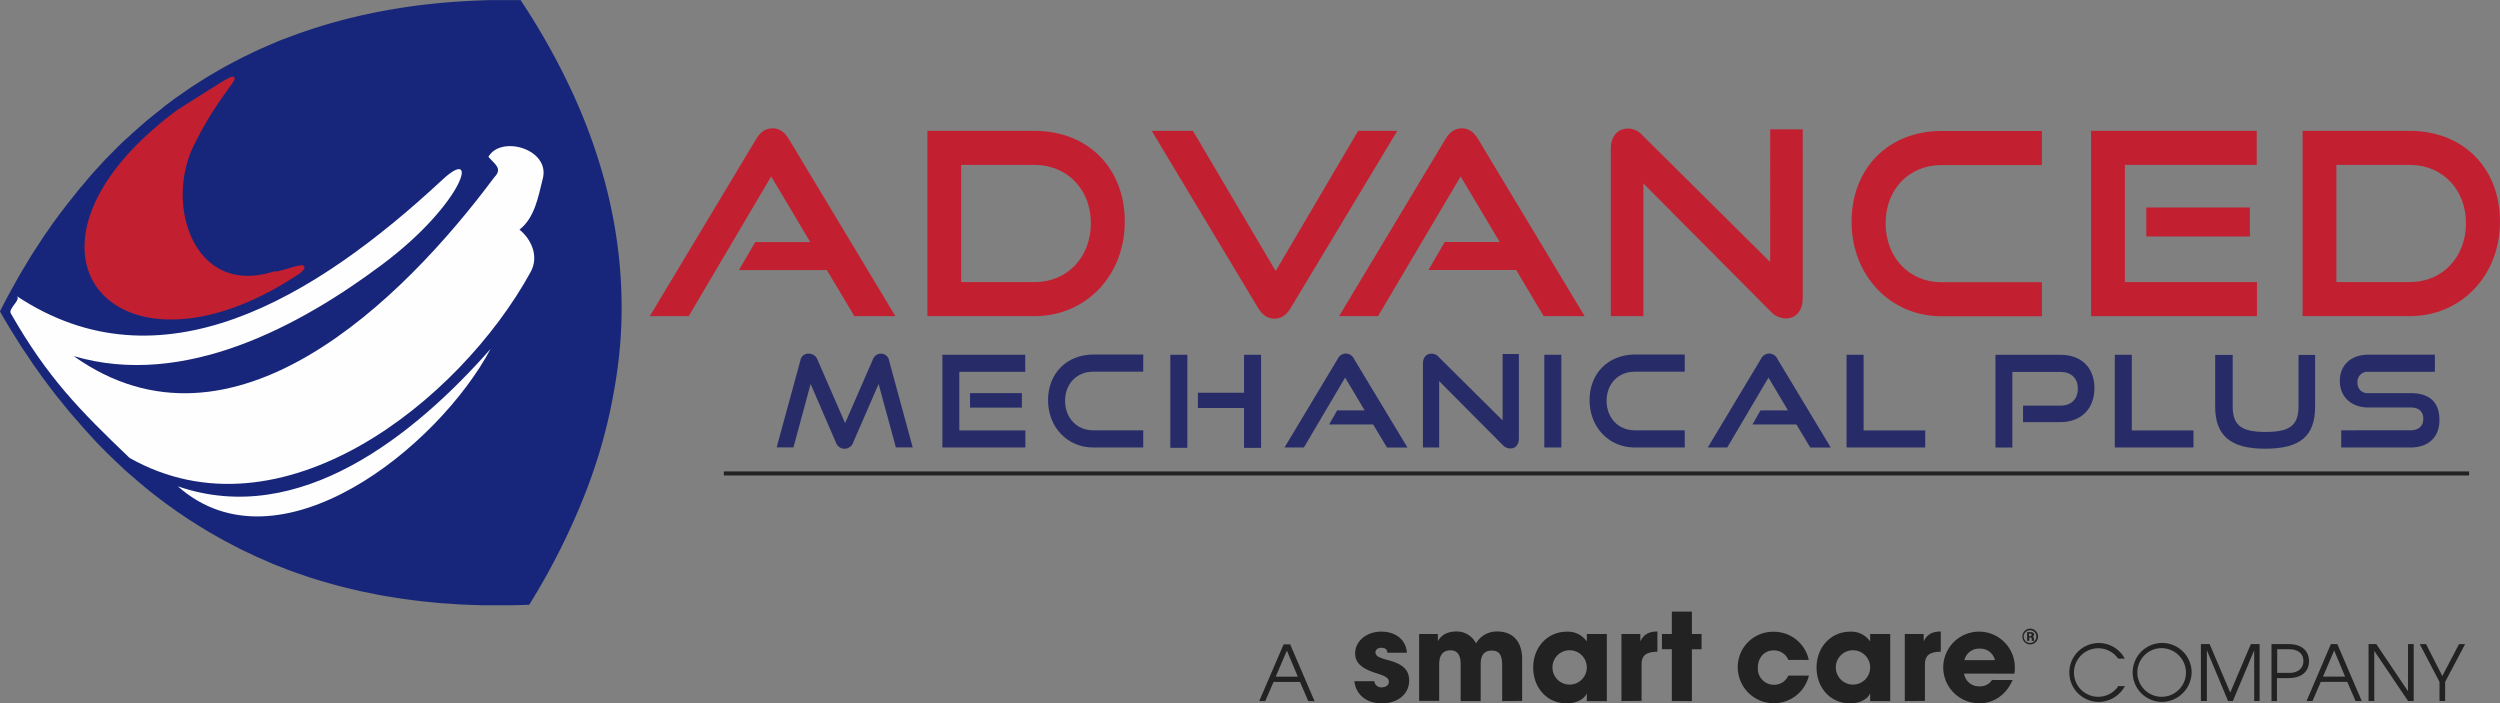 <?xml version="1.0" ?>
<svg xmlns="http://www.w3.org/2000/svg" id="Layer_1" data-name="Layer 1" viewBox="0 0 727.69 204.74">
	<rect x="0" y="0" width="727.69" height="204.74" fill="#808080" stroke="none"/>
	<defs>
		<style>.cls-1{fill:#232222;}.cls-2{fill:#c22031;}.cls-3{fill:#272c68;}.cls-4{fill:#212222;}.cls-5{fill:#17267a;}.cls-6{fill:#fefeff;}</style>
	</defs>
	<path class="cls-1" d="M763.14,591.7a2.3,2.3,0,0,1,2.25-2.27,2.28,2.28,0,0,1,2.31,2.3,2.3,2.3,0,0,1-2.29,2.29A2.26,2.26,0,0,1,763.14,591.7Zm4.06.07a1.79,1.79,0,0,0-1.77-1.86,1.84,1.84,0,1,0,1.77,1.86ZM765.86,593a.76.76,0,0,1,0-.27l0-.32a.4.4,0,0,0-.44-.41h-.27v1h-.63v-2.55h1.09c.54,0,.93.25.93.73a.64.64,0,0,1-.41.61c.25.09.36.27.38.73a1.31,1.31,0,0,0,.07.48h-.66Zm-.45-1.41c.25,0,.41-.11.41-.39s-.14-.31-.39-.31h-.36v.72h.34Z" transform="translate(-174.47 -406.45)"/>
	<path class="cls-1" d="M555.27,610.51l-2.4-5.57h-7.7l-2.41,5.57H541L548.1,594H550l7.11,16.56Zm-6.22-14.7-3.25,7.61h6.43Z" transform="translate(-174.47 -406.45)"/>
	<path class="cls-1" d="M578.3,596.47c0-1.13-.84-1.47-1.79-1.47s-1.68.56-1.68,1.29c0,1.07.95,1.59,3.65,2.3,4.66,1.22,6.16,3.08,6.16,5.95,0,4.08-3.52,6.65-7.95,6.65s-7.54-2.5-8-6.47h5.81a2,2,0,0,0,2.23,1.79c1,0,2-.59,2-1.52,0-1.09-.66-1.66-3.59-2.57-4.92-1.52-6.22-3.45-6.22-5.74,0-3.89,3.64-6.38,7.56-6.38,4.23,0,7.23,2.31,7.5,6.15H578.3Z" transform="translate(-174.47 -406.45)"/>
	<path class="cls-1" d="M611.71,610.51V600c0-3.07-1-4.18-3-4.18-2.23,0-3.25,1.34-3.25,3.91v10.81h-5.83V599.74c0-2.54-.91-4-2.93-4-2.3,0-3.32,1.48-3.32,4.18v10.54h-5.84V591H593V593h.07c1-1.84,2.89-2.74,5.38-2.74a6.18,6.18,0,0,1,5.64,3.47,7,7,0,0,1,6.2-3.47c4.36,0,7.24,2.68,7.24,8.13v12.08Z" transform="translate(-174.47 -406.45)"/>
	<path class="cls-1" d="M636.35,610.51V608.4h-.07c-.84,1.72-3.18,2.79-5.75,2.79-5.76,0-9.78-4.54-9.78-10.45s4.17-10.42,9.78-10.42a6.66,6.66,0,0,1,5.75,2.75h.07V591h5.83v19.53h-5.83Zm0-9.79a5,5,0,0,0-5-5,5,5,0,1,0,5,5Z" transform="translate(-174.47 -406.45)"/>
	<path class="cls-1" d="M646.43,610.51V591h5.5V593H652c1-2.06,2.63-2.74,4.9-2.74v5.88c-3.47,0-4.61,1.34-4.61,3.56v10.77Z" transform="translate(-174.47 -406.45)"/>
	<path class="cls-1" d="M661.1,610.51v-15.1h-2.88V591h2.88v-6.52h5.84V591h2.81v4.43h-2.81v15.1Z" transform="translate(-174.47 -406.45)"/>
	<path class="cls-1" d="M695,598.52a4.48,4.48,0,0,0-4.36-2.75c-2.68,0-4.5,2.22-4.5,5a4.67,4.67,0,0,0,4.66,5A4.44,4.44,0,0,0,695,603.1h6a10.5,10.5,0,0,1-20.71-2.38,10.26,10.26,0,0,1,10.24-10.38,10.38,10.38,0,0,1,10.43,8.2H695Z" transform="translate(-174.47 -406.45)"/>
	<path class="cls-1" d="M718.83,610.51V608.4h-.07c-.84,1.72-3.18,2.79-5.74,2.79-5.77,0-9.79-4.54-9.79-10.45s4.18-10.42,9.79-10.42a6.64,6.64,0,0,1,5.74,2.75h.07V591h5.84v19.53h-5.84Zm0-9.79a5,5,0,0,0-5-5,5,5,0,1,0,5,5Z" transform="translate(-174.47 -406.45)"/>
	<path class="cls-1" d="M728.91,610.51V591h5.5V593h.07c1-2.06,2.63-2.74,4.9-2.74v5.88c-3.47,0-4.61,1.34-4.61,3.56v10.77Z" transform="translate(-174.47 -406.45)"/>
	<path class="cls-1" d="M746.15,602.51a4.38,4.38,0,0,0,4.59,3.71,4.08,4.08,0,0,0,3.56-1.84h6c-1.86,4.27-5.43,6.76-9.54,6.76A10.42,10.42,0,1,1,760.94,601a8.48,8.48,0,0,1-.14,1.54Zm9-3.92a4.38,4.38,0,0,0-4.47-3.34,4.34,4.34,0,0,0-4.41,3.34Z" transform="translate(-174.47 -406.45)"/>
	<path class="cls-1" d="M793,606.13a8.78,8.78,0,0,1-7.63,4.63,8.57,8.57,0,1,1,7.56-12.61H791a7,7,0,0,0-5.75-3,7.06,7.06,0,1,0,5.82,11H793Z" transform="translate(-174.47 -406.45)"/>
	<path class="cls-1" d="M803.63,610.76a8.58,8.58,0,1,1,8.77-8.56A8.74,8.74,0,0,1,803.63,610.76Zm0-15.65a7.08,7.08,0,1,0,7.13,7.11A7.16,7.16,0,0,0,803.61,595.11Z" transform="translate(-174.47 -406.45)"/>
	<path class="cls-1" d="M830.61,610.49V595.72h0l-6.2,14.77H823l-6.16-14.77h0v14.77H815.1V593.93h2.54l6,14.1,6-14.1h2.55v16.56Z" transform="translate(-174.47 -406.45)"/>
	<path class="cls-1" d="M835.65,610.49V593.93h5c4.57,0,5.93,2.7,5.93,5s-1.43,4.9-6,4.9h-3.34v6.68h-1.66Zm5.36-8.18c2.32,0,3.93-1.39,3.93-3.45,0-1.66-1-3.45-4.29-3.45h-3.34v6.9Z" transform="translate(-174.47 -406.45)"/>
	<path class="cls-1" d="M860.11,610.49l-2.41-5.57H850l-2.41,5.57h-1.73l7.07-16.56h1.88l7.11,16.56Zm-6.22-14.7-3.25,7.61h6.43Z" transform="translate(-174.47 -406.45)"/>
	<path class="cls-1" d="M875.4,610.49l-9.84-14.58h0v14.58h-1.66V593.93h2.25l9.24,13.74h0V593.93h1.65v16.56Z" transform="translate(-174.47 -406.45)"/>
	<path class="cls-1" d="M884.55,610.49v-5.55l-5.75-11h1.84l4.73,9.29,4.86-9.29H892l-5.81,11v5.55Z" transform="translate(-174.47 -406.45)"/>
	<path class="cls-2" d="M399.35,443.8c-2,0-3.51,1-4.8,3.16l-30.94,51.51h11.33l24-40.66,11.37,19.09h-16l-4.75,8.15h25.59l8,13.42H435.1l-31-51.51C402.77,444.78,401.31,443.8,399.35,443.8Z" transform="translate(-174.47 -406.45)"/>
	<path class="cls-2" d="M475.59,444.54H444.41v53.93h31.18c15,0,26.28-11.83,26.28-27.51S491.06,444.54,475.59,444.54ZM492,471.4c0,9.94-6.89,17.16-16.37,17.16H454.24V454.45h21.35C485.07,454.45,492,461.58,492,471.4Z" transform="translate(-174.47 -406.45)"/>
	<path class="cls-2" d="M569.79,444.54l-24,40.8-24-40.66-.08-.14H509.71l30.94,51.52c1.29,2.15,2.82,3.15,4.8,3.15s3.48-1.06,4.73-3.15l31-51.52Z" transform="translate(-174.47 -406.45)"/>
	<path class="cls-2" d="M600,443.8c-2,0-3.52,1-4.81,3.16l-30.94,51.51h11.33l24.05-40.66L611,476.9H595l-4.74,8.15H615.8l8,13.42h11.92l-31-51.51C603.4,444.78,601.94,443.8,600,443.8Z" transform="translate(-174.47 -406.45)"/>
	<path class="cls-2" d="M689.72,482.72l-37.14-36.85a5.61,5.61,0,0,0-4.17-2c-3.12,0-5.07,2.25-5.07,5.87v48.72h9.48V459.86l37,37.21a6.19,6.19,0,0,0,4.46,2.07c3,0,4.92-2.31,4.92-5.88V444.1h-9.47Z" transform="translate(-174.47 -406.45)"/>
	<path class="cls-2" d="M713.42,471c0,15.68,11.27,27.51,26.2,27.51h29.21v-9.91H739.62c-9.44,0-16.29-7.22-16.29-17.16s6.85-16.95,16.29-16.95h29.21v-9.91H739.62C724.2,444.54,713.42,455.4,713.42,471Z" transform="translate(-174.47 -406.45)"/>
	<rect class="cls-2" x="624.73" y="60.39" width="30.16" height="8.44"/>
	<polygon class="cls-2" points="618.5 48 656.88 48 656.88 38.09 608.66 38.09 608.66 92.02 656.95 92.02 656.95 82.11 618.5 82.11 618.5 48"/>
	<path class="cls-2" d="M875.89,444.54H844.7v53.93h31.19c15,0,26.27-11.83,26.27-27.51S891.36,444.54,875.89,444.54Zm16.36,26.86c0,9.94-6.88,17.16-16.36,17.16H854.54V454.45h21.35C885.37,454.45,892.25,461.58,892.25,471.4Z" transform="translate(-174.47 -406.45)"/>
	<path class="cls-3" d="M430.92,509.39a2.5,2.5,0,0,0-2.37,1.67l-8.09,18.55-8.08-18.55a2.68,2.68,0,0,0-2.49-1.67,2.34,2.34,0,0,0-2.45,2l-6.86,25.1-.05.19h4.89l5-18.46,7.35,17a2.67,2.67,0,0,0,2.53,1.85,2.63,2.63,0,0,0,2.52-1.85l7.39-17,5,18.35,0,.11h4.93l-6.88-25.29A2.38,2.38,0,0,0,430.92,509.39Z" transform="translate(-174.47 -406.45)"/>
	<rect class="cls-3" x="282.35" y="114.43" width="15.09" height="4.22"/>
	<polygon class="cls-3" points="279.23 108.23 298.42 108.23 298.42 103.27 274.31 103.27 274.31 130.25 298.46 130.25 298.46 125.29 279.23 125.29 279.23 108.23"/>
	<path class="cls-3" d="M479.53,522.94c0,7.84,5.63,13.76,13.1,13.76h14.61v-5H492.63c-4.72,0-8.14-3.61-8.14-8.58s3.42-8.48,8.14-8.48h14.61v-5H492.63C484.92,509.72,479.53,515.16,479.53,522.94Z" transform="translate(-174.47 -406.45)"/>
	<polygon class="cls-3" points="362.11 114.32 348.68 114.32 348.68 118.76 362.11 118.76 362.11 130.36 367.07 130.36 367.07 103.27 362.11 103.27 362.11 114.32"/>
	<rect class="cls-3" x="340.65" y="103.27" width="4.96" height="27.08"/>
	<path class="cls-3" d="M566.23,509.36a2.72,2.72,0,0,0-2.4,1.57L548.36,536.7H554l12-20.34,5.69,9.55h-8L561.35,530h12.8l4,6.65,0,.07h6L568.6,510.93A2.65,2.65,0,0,0,566.23,509.36Z" transform="translate(-174.47 -406.45)"/>
	<path class="cls-3" d="M611.84,528.82l-18.57-18.43a2.83,2.83,0,0,0-2.09-1c-1.56,0-2.53,1.13-2.53,2.94V536.7h4.73V517.39l18.5,18.6a3.1,3.1,0,0,0,2.24,1c1.49,0,2.46-1.15,2.46-2.94V509.5h-4.74Z" transform="translate(-174.47 -406.45)"/>
	<rect class="cls-3" x="449.51" y="103.27" width="4.96" height="26.98"/>
	<path class="cls-3" d="M637.15,522.94c0,7.84,5.64,13.76,13.11,13.76h14.6v-5h-14.6c-4.72,0-8.15-3.61-8.15-8.58s3.43-8.48,8.15-8.48h14.6v-5h-14.6C642.54,509.72,637.15,515.16,637.15,522.94Z" transform="translate(-174.47 -406.45)"/>
	<path class="cls-3" d="M689.44,509.36a2.72,2.72,0,0,0-2.4,1.57L671.57,536.7h5.66l12-20.34,5.68,9.55h-8L684.56,530h12.8l4,6.65,0,.07h6l-15.51-25.77A2.67,2.67,0,0,0,689.44,509.36Z" transform="translate(-174.47 -406.45)"/>
	<polygon class="cls-3" points="542.45 103.27 537.49 103.27 537.49 130.25 560.39 130.25 560.39 125.29 542.45 125.29 542.45 103.27"/>
	<path class="cls-3" d="M774.2,509.72H755.3v27h4.92v-22h14c3.17,0,5.06,1.82,5.06,4.88s-1.94,4.92-5.06,4.92H763.33v4.8H774.2c6,0,9.91-3.87,9.91-9.87S780.31,509.72,774.2,509.72Z" transform="translate(-174.47 -406.45)"/>
	<polygon class="cls-3" points="620.52 103.27 615.57 103.27 615.57 130.25 638.47 130.25 638.47 125.29 620.52 125.29 620.52 103.27"/>
	<path class="cls-3" d="M843.51,524.77c0,5.47-2.51,7.41-9.58,7.41s-9.58-1.94-9.58-7.41v-15h-5.1v15c0,8.5,4.48,12.29,14.53,12.29,10.22,0,14.57-3.67,14.57-12.29v-15h-4.84Z" transform="translate(-174.47 -406.45)"/>
	<path class="cls-3" d="M876.09,520.88H863.87a2.88,2.88,0,0,1-3.19-3.08,2.91,2.91,0,0,1,3.22-3.12h19.31v-5H863.9c-5.08,0-8.36,3-8.36,7.64s3.33,7.74,8.29,7.74h12.26c2.45,0,3.74,1.14,3.74,3.3s-1.4,3.34-3.74,3.34H855.94v5h20.15c5.28,0,8.44-3,8.44-8C884.53,523.52,881.69,520.88,876.09,520.88Z" transform="translate(-174.47 -406.45)"/>
	<rect class="cls-4" x="210.69" y="137.22" width="508" height="1.18"/>
	<path class="cls-5" d="M352.26,466.58q-.58-2.74-1.28-5.48a162,162,0,0,0-9.73-27.35A200.64,200.64,0,0,0,326,406.48l-3.9,0-1.3,0-3.08,0c-1.09,0-2.18.05-3.26.09s-2,.08-3,.13-2.14.11-3.2.18l-3,.21-3.14.27-2.91.31q-1.56.17-3.09.36l-2.86.39c-1,.15-2,.3-3,.47s-1.87.3-2.79.47-2,.36-3,.56-1.83.36-2.74.56-2,.42-2.93.65l-2.68.64c-1,.24-1.93.5-2.88.75l-2.63.73c-.95.27-1.89.56-2.82.85s-1.72.53-2.57.81-1.86.62-2.78.94-1.67.59-2.5.9-1.83.69-2.73,1-1.64.64-2.45,1-1.78.75-2.67,1.14-1.6.69-2.39,1.06-1.75.82-2.62,1.24-1.56.75-2.33,1.14-1.72.88-2.57,1.34-1.52.8-2.28,1.22-1.68.95-2.51,1.44-1.49.86-2.22,1.3-1.64,1-2.46,1.54-1.45.91-2.16,1.38-1.61,1.09-2.41,1.64-1.41,1-2.11,1.47-1.57,1.15-2.35,1.73-1.37,1-2,1.55-1.53,1.22-2.3,1.84-1.33,1.07-2,1.62-1.5,1.29-2.25,1.95-1.29,1.12-1.93,1.7-1.47,1.36-2.19,2-1.26,1.17-1.88,1.77-1.43,1.44-2.14,2.16-1.22,1.22-1.82,1.85-1.4,1.5-2.09,2.26-1.18,1.27-1.76,1.93-1.36,1.58-2,2.37-1.14,1.32-1.7,2-1.33,1.66-2,2.49L193.93,466c-.66.86-1.3,1.74-2,2.61-.52.71-1,1.4-1.57,2.12-.65.91-1.28,1.84-1.92,2.76-.5.72-1,1.42-1.49,2.15-.64,1-1.27,1.95-1.9,2.92-.46.73-.94,1.44-1.4,2.17-.64,1-1.27,2.1-1.9,3.15-.43.71-.86,1.4-1.28,2.12-.69,1.18-1.36,2.38-2,3.58-.35.63-.71,1.24-1.05,1.87-1,1.79-1.93,3.61-2.87,5.45a1.62,1.62,0,0,1-.1.18l.05.07c1,1.8,2.07,3.57,3.12,5.31l1.11,1.77c.72,1.15,1.43,2.31,2.16,3.44l1.36,2c.66,1,1.33,2,2,3l1.5,2.1c.65.92,1.3,1.85,2,2.75.52.72,1.06,1.41,1.59,2.11.65.86,1.3,1.73,2,2.57s1.12,1.39,1.68,2.08,1.31,1.63,2,2.43,1.16,1.36,1.74,2,1.34,1.55,2,2.3,1.2,1.32,1.81,2l2,2.19c.62.64,1.24,1.28,1.87,1.91s1.38,1.39,2.08,2.07l1.92,1.84c.71.66,1.41,1.32,2.13,2s1.31,1.18,2,1.76,1.44,1.26,2.17,1.88l2,1.68c.73.6,1.47,1.19,2.21,1.78l2.08,1.6c.75.57,1.51,1.13,2.27,1.68s1.4,1,2.11,1.52,1.55,1.07,2.33,1.59,1.43,1,2.16,1.44,1.58,1,2.38,1.5l2.19,1.35c.81.49,1.63.95,2.45,1.42s1.48.85,2.23,1.26,1.68.9,2.52,1.34L243.9,566c.87.44,1.74.85,2.61,1.26l2.26,1.07c.9.41,1.82.8,2.73,1.19.74.32,1.49.65,2.24,1,.95.39,1.92.76,2.89,1.14.72.28,1.44.57,2.17.84,1.08.4,2.17.77,3.27,1.14.63.22,1.25.45,1.89.66q2.6.86,5.23,1.62l1,.28c1.43.4,2.87.8,4.33,1.17l2,.48c1.14.27,2.27.55,3.42.8l2.33.46c1.07.22,2.14.44,3.23.64l2.47.41c1,.17,2.11.35,3.18.51.85.13,1.71.23,2.57.35,1.06.14,2.11.28,3.18.4.88.1,1.77.19,2.65.27,1.07.11,2.13.22,3.2.31l2.72.19c1.07.08,2.15.15,3.23.21l2.78.12c1.09,0,2.17.08,3.26.1l2.85,0c.66,0,1.31,0,2,0l1.69,0h1.53c1.89,0,3.78-.07,5.7-.15a197.92,197.92,0,0,0,16.64-33.27q2.12-5.54,3.8-11.07a154.06,154.06,0,0,0,4-16.56A141.82,141.82,0,0,0,355.11,505c.12-1.84.21-3.67.25-5.51A139.2,139.2,0,0,0,352.26,466.58Z" transform="translate(-174.47 -406.45)"/>
	<path class="cls-6" d="M212.18,539.74c-14.47-13.85-23.82-23.27-34.56-42.06-.83-1.45,3.2-4.07,1.66-5.09,41.81,27.84,86.6.93,124-33.86,11-10.2,6.14,7-17.64,24.77s-57.49,36.13-89.72,26.6c46.11,32.83,95.75-16.19,122.43-52.06,2.54-2.53.09-3.83-1.72-5.94,3.68-6.47,18.3-2.19,15.77,6.59-1.28,5.14-2.31,11.16-6.73,14.61,3.17,2.49,5.95,7.65,3.16,12.49C308.28,523.14,256.33,564.66,212.18,539.74Z" transform="translate(-174.47 -406.45)"/>
	<path class="cls-2" d="M226.2,438.74c27.32-17.28,14-9.84,4.69,9.4-9.07,17.64-.17,45.29,23.42,37.58,1.46.56,11.8-4.2,7.45-.05C208.42,521.48,171.83,479.14,226.2,438.74Z" transform="translate(-174.47 -406.45)"/>
	<path class="cls-2" d="M224.26,499.45c-9.91,0-17.5-3.6-21.64-9.46-7.87-11.12-3.68-31.36,23.4-51.49h0l5.3-3.36c9.21-5.85,10.75-6.81,11.28-6.25s-.11,1.22-2.19,4.16a104.25,104.25,0,0,0-9.27,15.22c-5.43,10.58-4.42,24.53,2.35,32.48,4.93,5.78,12.28,7.45,20.71,4.7l.1,0,.09,0c.45.18,2.37-.39,3.91-.85,3.08-.92,4.37-1.23,4.73-.61.23.4-.08.95-1.08,1.9C247.73,495.45,234.71,499.45,224.26,499.45Zm2.1-60.46c-26.75,19.88-31,39.77-23.26,50.66,8.35,11.81,31.12,14.15,58.5-4.23.91-.88.93-1.14.93-1.17-.32-.2-2.65.49-4,.9-2.13.64-3.52,1-4.17.88-8.62,2.79-16.17,1.05-21.25-4.91-6.92-8.12-8-22.35-2.43-33.12a106,106,0,0,1,9.31-15.31,24.84,24.84,0,0,0,2.19-3.35c-.88.19-4.58,2.54-10.48,6.29Z" transform="translate(-174.47 -406.45)"/>
	<path class="cls-6" d="M317.28,508c-15.27,28.66-61.69,66-91.06,40C261.6,560.24,295.27,533,317.28,508Z" transform="translate(-174.47 -406.45)"/>
</svg>